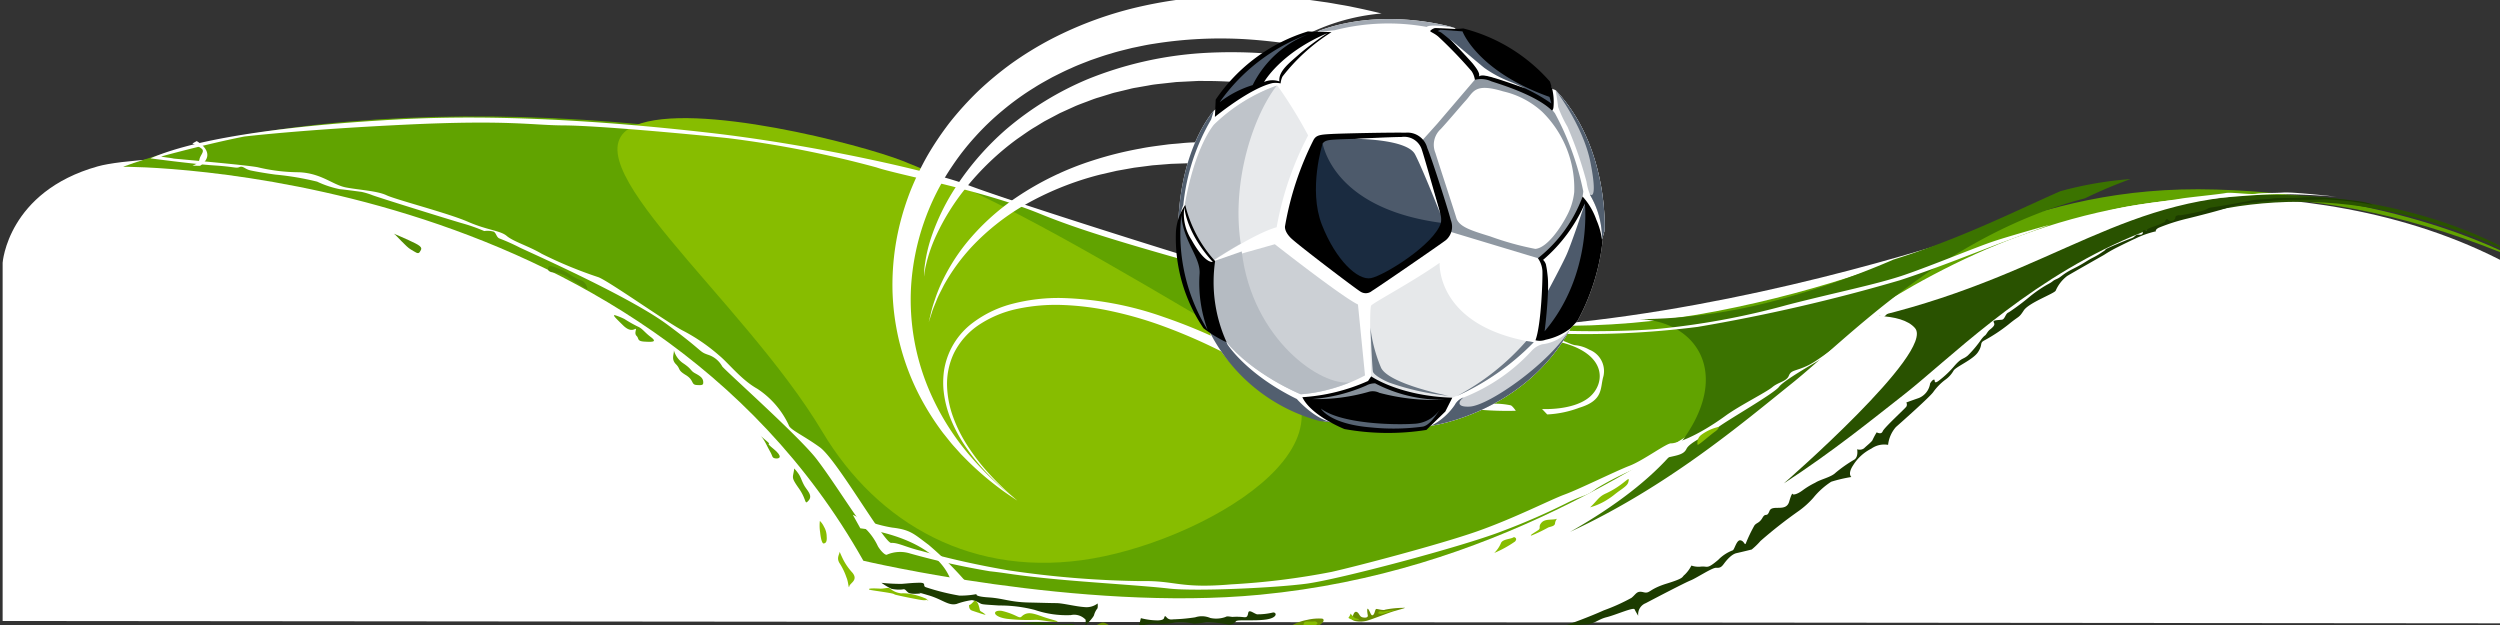 <svg xmlns="http://www.w3.org/2000/svg" xmlns:xlink="http://www.w3.org/1999/xlink" width="312" height="78" viewBox="0 0 312 78"><rect x="0" y="0" width="312" height="78" fill="#333333" stroke="none"/><defs><style>.a{fill:#fff;}.b{clip-path:url(#a);}.c{fill:#61a300;}.d{fill:#3b7300;}.e{fill:#295200;}.f{fill:#87bd00;}.g{fill:#1c3b00;}.h{fill:#698c00;}.i{fill:#244d00;}.j{fill:#528c00;}.k{fill:#b5bbc2;}.l{fill:#bfc4ca;}.m{fill:#8f98a2;}.n{fill:#e6e8ea;}.o{fill:#ccd0d5;}.p{fill:#a3aab3;}.q{fill:#525f6f;}.r{fill:#e8eaec;}.s{fill:#1a2b40;}.t{fill:#4d5a6b;}.u{fill:#5c6977;}.v{fill:#576473;}.w{fill:#6b7784;}.x{fill:#87919b;}</style><clipPath id="a"><rect class="a" width="312" height="78" transform="translate(-35.638 0.5)"/></clipPath></defs><g class="b" transform="translate(35.638 -0.5)"><g transform="translate(-35.304 -0.066)"><g transform="translate(0 1.169)"><path class="a" d="M5571.037,2702.189c11.242-3.156,101.489-1.586,137.952,14.834S5812.82,2708,5812.82,2708s32.931-7.667,59.221,6.478c1.031,1.228,1.429,44.74,1.429,44.74l-314.3-.291v-44.713S5559.794,2705.346,5571.037,2702.189Z" transform="translate(-5559.175 -2682.028)"/><g transform="matrix(0.996, 0.087, -0.087, 0.996, 16.796, 0)"><g transform="translate(0 0)"><path class="c" d="M-.006,20.014s64.185-6.007,96.336,40.95c0,0,27.521,4.02,49.7-.08,28.581-5.285,47.5-21.315,58.625-30.07C217.631,20.6,246.124-11.7,298.988,5.592c0,0-14.452-6.874-38.488-5.479s-33.438,12.755-60.867,20.574-54.3,2.828-87.423-5.763C76.83,5.747,27.156,7.4-.006,20.014Z" transform="translate(0 0.276)"/><path class="d" d="M60.383,2.875A58.73,58.73,0,0,1,65.849-.018,45.433,45.433,0,0,0,57.238,2.26c-5.807,3.2-11.837,6.953-19.969,10.3A105.038,105.038,0,0,1,21.99,19.316,67.445,67.445,0,0,1,6.233,22.745c10.07-.6,16.067,11.83-6.247,27.2,11.645-6.688,20.164-15.318,25.989-20.89C32.281,23.025,43.207,8.995,60.383,2.875Z" transform="translate(183.905 0.036)"/><path class="e" d="M89.06,5.3S77.533-1.17,58.372.163C39.251,1.493,31.754,12.173,10,19.567c1.916-.066,3.679.19,4.619,1.124C17.378,23.431-.012,41.42-.012,41.42l0,0C5.7,36.96,10.291,32.5,13.87,29.163,24.211,19.52,46.9-10.967,89.06,5.3Z" transform="translate(209.965 0.204)"/><path class="f" d="M35.593,3.1C30.267,1.52,9.061-2.073,1.984,1.583c-9.062,4.68,15.2,20.3,26.581,36.075,7.862,10.9,20.428,16.7,35.052,12.806s35.838-19.15,16.93-28.17S48.884,7.055,35.593,3.1Z" transform="translate(61.269 7.99)"/><path class="a" d="M-.005,18.949s5.3.247,7.956.188,2.789.154,3.215-.071.693.2,1.388.293,2.3.219,3.2.253a35.262,35.262,0,0,1,5.225.423,12.129,12.129,0,0,0,2.913.691c.419-.009,2.721.1,2.721.1a8.673,8.673,0,0,1,1.388.293c.9.249,9.435,2.11,11.379,2.5a21.519,21.519,0,0,1,2.911.744,2.807,2.807,0,0,1,1.188-.026c.345.154.4.692.814.791a25.362,25.362,0,0,1,2.627.913c1.934.712,14.169,4.917,19.107,7.936s4.239,3.035,5.417,3.332a3.086,3.086,0,0,1,1.916,1.306c.61.634,10.378,7.914,12.744,10.5s5.453,6.783,6.879,8.153a7.441,7.441,0,0,1,1.686,2.012c.335.478,1.014,1.11,1.229.944a4.154,4.154,0,0,1,2.875-.387,94.089,94.089,0,0,0,10.087,1.34c2.513.052,2.788.208,7.6.263s11.668-.15,14.878-.06,13.027-1.206,17.035-2.1,18.729-6.213,23.62-8.586a85.2,85.2,0,0,0,8.2-4.469c2.026-1.177,1.909-.77,3.2-1.932A38.123,38.123,0,0,1,190.97,40c1.8-.687,2.85-.71,3.191-1.608s2.467-1.915,3.652-2.993,6.641-4.839,7.192-5.741,4.668-3.7,5.472-4.288,4.109-2.518,4.809-3.14,2.782-3.662,4.06-4.378,6.186-3.656,6.561-3.948,8.044-4.466,11.39-6,7.873-4.017,10.3-4.556,14.07-2.82,17.8-3.1,6.87-.274,6.87-.274-5.426-.136-6.654.053-2.521.245-3.4.453-3.092.041-3.8.246-4.743.968-5.483,1.173-4.588,1.046-5.539,1.309a33.2,33.2,0,0,0-3.806,1.163c-.463.28-4.189,2.277-5.285,2.706a15.941,15.941,0,0,0-2.65,1.03,16.782,16.782,0,0,1-1.641,1.169c-.569.336-6.1,2.993-6.809,3.468s-2.032,1.366-2.673,1.785-5.679,3.065-6.833,4.277-.148.273-1.435,1.272-1.6,1.977-3.161,2.929-3.369,2.879-4.791,3.719-1.976.691-2.209,1.451-1.214.89-1.934,1.607-3.86,2.636-5.5,4.059c-3.442,2.989-5.918,4.014-6.477,4.027s-3.286,2.446-4.916,3.237-6.041,3.478-7.741,4.27-6.042,3.532-10.574,5.574-14.486,5.607-17.588,6.592A91.354,91.354,0,0,1,139,60.188c-6.389,1.112-6.917.1-11.262.573a121.948,121.948,0,0,1-16.555.1,108.068,108.068,0,0,1-11.13-1.479c-1.877-.282-2.927-.785-3.769-.658s-7.651-9.768-9.915-11.12-3.925-1.855-4.117-2.444a10.963,10.963,0,0,0-4.292-4.152c-2.067-.925-3.877-2.894-5.109-3.73a22.946,22.946,0,0,0-4.669-2.647c-1.864-.714-9.979-5.482-11.228-5.778a52.944,52.944,0,0,1-7.248-2.28c-1.721-.825-3.665-1.213-4.554-1.841s-2.43-.486-4.988-1.346S31,21.43,29.756,20.973s-3.481-.355-5.152-.533-3.168-1.494-5.965-1.378a22.409,22.409,0,0,1-5.094-.157c-1.042-.192-11.938-.167-11.029-.187,1.236-.027-1.019-.031-1.2-.122,0,0,5.456-2.035,10.106-3.379,0,0,7.116-1.493,19.949-3.233s15.666-1.291,19.657-1.622,15.129-.3,20.574-.2a133.32,133.32,0,0,1,18.761,2.025c2.773.694,13.308,1.647,20.919,4.013s17.466,3.874,28.362,6.167,30.281,3.32,33.845,3.241A111.749,111.749,0,0,0,194.236,23.1a220.7,220.7,0,0,0,24.615-7.988c4.669-1.991,10.06-4.753,12.469-5.885s5.6-2.659,5.6-2.659-4.591,1.72-6.714,2.63-7.515,3.726-10.842,5.2-8.4,2.937-14.259,5.008a94.794,94.794,0,0,1-16.267,4.46c-5.053.813-13.877,1.6-18.263,1.159s-15.645.023-29.25-2.75-35.11-7.636-39.4-8.889S82.587,10.04,69.048,9.693s-26.785.04-38.5,1.7S6.172,15.576-.005,18.949Z" transform="translate(3.312 -0.001)"/><path class="a" d="M2.715.044S.6-.274.168.79-.158,4.145,4.191,6.432a42.829,42.829,0,0,0,14.986,4.288,40.2,40.2,0,0,0,7.752-.138s-.476-.576-.692-.62a9.811,9.811,0,0,0-2.188-.015A22.338,22.338,0,0,1,18.384,9.8c-1.241-.392-3.42-.232-4.691-.523A56.15,56.15,0,0,1,6.55,6.718,20.9,20.9,0,0,1,1.178,2.881C.626,2.094-.724-.551,3.524.31Z" transform="translate(148.908 24.922)"/><path class="a" d="M6.411,9.181s3.9-.11,5.779-2.008S14,1.279,7.1.551,0,.2,0,.2L5.8,0S7.1.193,7.984.4,9.271.823,9.8.885a4.484,4.484,0,0,1,1.856.409,2.865,2.865,0,0,1,2.035,3.133c-.319,1.508.335,2.989-2.653,4.188A13.115,13.115,0,0,1,7.113,9.8Z" transform="translate(172.668 25.821)"/><path class="a" d="M1.086,1.607s9.483.129,11.881,5.627l1.9-.053A42.408,42.408,0,0,0,9.747,2.914c-1.939-1.19-2.4-1.679-4.716-1.745A17.324,17.324,0,0,1,0,0Z" transform="translate(94.518 55.637)"/><path class="a" d="M.514,0s2.8,1.24.689,3.038l-.971.069s.765-.27.82-.85S1.666,1.206,1.21.889A5.193,5.193,0,0,0,0,.346Z" transform="translate(8.359 16.298)"/><path class="a" d="M.61.307S-.541.743.318,1.174s2.311,1,2.811.529.94-.734.295-.969S3.169-.017,2.572,0A16.434,16.434,0,0,0,.61.307Z" transform="translate(163.789 28.151)"/><path class="g" d="M0,.434a9.094,9.094,0,0,0,1.3.635,4.475,4.475,0,0,0,1.368-.034c.387-.148.408.1.784.326s1.559-.039,1.559-.039-.787-.211,1.007.159,2.568,1.11,3.561.763A9.142,9.142,0,0,1,11.45,1.6a2.957,2.957,0,0,1,.923.253c.378.174.214.179,2.512.121a17.47,17.47,0,0,1,4.479.164,12.23,12.23,0,0,0,4.531.255,1.951,1.951,0,0,1,1.9.412,3.986,3.986,0,0,1,.035.736s.959-1.129.968-1.451a2.349,2.349,0,0,1,.35-.838,1.738,1.738,0,0,0-.039-.6,2.276,2.276,0,0,1-1.6.593c-1.094.027-2.727-.254-3.549-.187s-1.1.073-3.45.225-3.164-.243-5.025-.2S11.964.8,11.964.8a10.321,10.321,0,0,1-2.142.376A28.338,28.338,0,0,1,5.575.5C5.086.375,5.7-.1,4.658.017s-1.427.22-2.141.33A23.565,23.565,0,0,1,0,.434Z" transform="translate(98.817 63.357)"/><path class="g" d="M0,3.269a4.955,4.955,0,0,1,2.516-.626,8.932,8.932,0,0,0,1.976-.331A8.846,8.846,0,0,1,6.87,2.251a13.273,13.273,0,0,0,1.525-.32,16.208,16.208,0,0,1,2.581.039,1.036,1.036,0,0,0,1.078-.484c.211-.251,2.382-.2,3.785-.553S17.013-.08,16.56,0a7.959,7.959,0,0,1-1.978.4c-.448-.094-1.051-.57-1.1-.077S13.34.892,13.012.9A7.837,7.837,0,0,0,11.7.969c-.207.075-.777-.086-.986.1a3.45,3.45,0,0,1-1.893.294,2.672,2.672,0,0,0-1.887.083,21.99,21.99,0,0,1-2.718.491c-.784.2-.891-.4-1.058-.289s.152.452-.794.582A8.49,8.49,0,0,1,.192,2.14Z" transform="translate(131.274 63.227)"/><path class="f" d="M.812.011C-.377-.028-.359.82,1.525.943A22.472,22.472,0,0,0,5.181.751c1.026-.025,1.8.125,2.5.04S7.032.57,5.973.291,4.262-.142,3.72.177s-.3.618-1.075.3A8.791,8.791,0,0,0,.812.011Z" transform="translate(113.273 65.96)"/><path class="f" d="M0,.617C.491.411.548-.284.943.128s.381,1.03.541,1.1.8.4.639.406S.873,1.363.43,1.26,0,.617,0,.617Z" transform="translate(109.956 65.003)"/><path class="f" d="M5.16.5A8.367,8.367,0,0,1,7.239.936c.12.1.035.245-.7.193S3.553.82,3.309.756,3.353.65,1.8.549,0,.455,0,.349.742.19,1.316.175,2.307-.1,2.59.038A2.553,2.553,0,0,0,4.053.527,4.826,4.826,0,0,1,5.16.5Z" transform="translate(97.34 64.357)"/><path class="g" d="M2.394,63.627a11.9,11.9,0,0,0,2.627-1.1.9.9,0,0,1,1.247.018c.426.381,1.2-.432,1.206-.6s.342-.743,1.537-.836,1.59-.782,2.683-1.154,3.234-1.564,3.391-1.288.526.773.526.773a1.494,1.494,0,0,1,.8-1.658c1.1-.71,4.621-2.959,5.334-3.319s2.534-1.825,3.023-1.84.654-.132.935-.592.841-1.265,1.442-1.452S29,49.962,29,49.962a8.837,8.837,0,0,0,1-1.157,57.1,57.1,0,0,1,4.484-4.194,10.9,10.9,0,0,0,1.611-1.74,9.588,9.588,0,0,1,2.054-2.2,17.746,17.746,0,0,1,2.458-.808s-.535-.321.086-1.467a5.633,5.633,0,0,1,2.083-2.275,2.787,2.787,0,0,1,2.048-.655,4.022,4.022,0,0,1,.782-2.305c.749-.784,3.83-4.047,4.252-4.736A6.926,6.926,0,0,1,51.2,26.774a3.525,3.525,0,0,0,.963-1.255c.255-.515,2.271-1.549,2.821-2.537s.106-1.144.6-1.5a20.866,20.866,0,0,0,2.939-2.33c1.247-1.221,1.157-.838,1.708-1.869s3.633-2.436,3.763-2.82a4.585,4.585,0,0,1,1.262-1.94c.661-.485,4.268-2.963,4.351-3.021a16.213,16.213,0,0,1,1.57-1.09c.962-.593,1.814-1.1,2.143-1.277a11.9,11.9,0,0,1,2.438-1.118c.188.107-.242-.1.363-.49A23.894,23.894,0,0,1,79.6,4.07c1.011-.341,4.291-1.485,4.839-1.783a12.547,12.547,0,0,1,1.612-.557c.629-.245,4.713-.934,5.094-1s3.45-.275,5.3-.53a39.282,39.282,0,0,1,5.964.154c.217-.007-.538-.209-1.269-.271s-3.279-.124-3.93-.1a23.707,23.707,0,0,0-3.449.191c-.682.19-3.235.326-3.808.484s-2.013.259-2.641.476-4.147,1.142-4.856,1.3-.142.286-2.216.885-1.636.417-1.636.417-.523.03-.529.3a.51.51,0,0,1-.54.524c-.366.011-.4-.347-.608-.108s.222.1-.458.5-1.622.684-1.77.942-.366-.01-.47.12.072.42-.174.534-.326.01-.572.1-.251.324-.682.507-2.468,1.259-2.86,1.5,0,.085-.539.481a8.966,8.966,0,0,1-1.157.838c-.763.467-.952.748-2.292,1.57s-1.367,1.141-1.985,1.477-.229.239-1.136.816a16.371,16.371,0,0,0-1.968,1.624,29.053,29.053,0,0,1-2.468,2.21c-.431.182-.386.92-.794,1s-1,.136-1,.305.3.286-.035.7-.393.308-.669.823-.145.11-.607.8a13.906,13.906,0,0,1-1.532,2.2c-.6.589-.677.274-1.494,1.356a12.186,12.186,0,0,1-1.835,2.084c-.643.569-.425-.092-.588-.087s-.352.285-.459.521A2.309,2.309,0,0,1,48.152,29.3c-1.171.522-1.52.7-1.52.7a.528.528,0,0,1,.05.505c-.128.257-2.544,2.867-2.676,3.336s-.736.192-.736.192a8.7,8.7,0,0,0-.428.985c-.045.213-.668.781-.96,1.128a.917.917,0,0,1-.859.2s.265.921-.232,1.317A17.229,17.229,0,0,0,38.6,39.5c-.5.607-1.811.985-2.432,1.469a9.84,9.84,0,0,0-1.405,1.015c-.871.787-1.235.672-1.235.672s-.112-.461-.386.941-2.085.487-2.349,1.382-.451.183-.793.912-.665.654-.918,1.042a18.432,18.432,0,0,0-.877,2.323c-.116.342-.211-.275-.7-.316s-.621,1.146-.842,1.321a5.007,5.007,0,0,0-1.711,1.348c-1.331,1.337-1.213.882-2.029,1.02a2.682,2.682,0,0,1-1.247-.018,4.153,4.153,0,0,1-.731,1.205c-.387.35.1.391-2.144,1.306s-1.931,1.468-2.8,1.325-.874.309-1.428.833a24.029,24.029,0,0,1-3.295,1.848c-1.7.954-4.114,2.1-5.427,2.646s-5.87,1.758-5.87,1.758Z" transform="translate(177.676 0.235)"/><path class="h" d="M0,.525C.8.174.858-.181,1.53.1s.371.369.42.62a.667.667,0,0,0,.343.4A12.559,12.559,0,0,1,.725.859C.131.7,0,.525,0,.525Z" transform="translate(125.731 66.331)"/><path class="f" d="M.282,1.239C1.545,1.023,2.568.607,3.252.59s.564.377,1.475.032A2.648,2.648,0,0,1,6.235.446,11.484,11.484,0,0,0,9.058.168C9.8-.1,9.69.037,10.7.012s1.219.429.53.631a15,15,0,0,1-2.313.633c-.382-.014-.364-.727-.364-.727s.067.573-.648.729a15.686,15.686,0,0,1-1.924.37c-.52.036-.852-.876-.852-.876a1.154,1.154,0,0,1-1.14.742c-.93.023-.8-.785-1.3-.45a5.547,5.547,0,0,1-1.608.823C.7,1.942-.556,1.927.282,1.239Z" transform="translate(131.059 65.433)"/><path class="f" d="M.346.081A7.21,7.21,0,0,0,1.515.014c.615-.052,1.677.046,1,.173S1.38.47.783.612-.1.672.03.451A1.486,1.486,0,0,1,.346.081Z" transform="translate(137.156 66.13)"/><path class="f" d="M0,.013A1.99,1.99,0,0,1,.9.1C.978.116.709.252.423.278A.46.46,0,0,1,0,.013Z" transform="translate(134.349 66.414)"/><path class="f" d="M.016.493C.486.423.4.709,1.2.385S2.147,0,2.147,0a7.142,7.142,0,0,1-1.2.713C.413.935.224,1.167.087.944A.607.607,0,0,1,.016.493Z" transform="translate(130.623 66.229)"/><path class="f" d="M0,.477A.888.888,0,0,1,1.048.042,7.406,7.406,0,0,1,2.1.422,4.617,4.617,0,0,0,.74.338,4.809,4.809,0,0,1,0,.477Z" transform="translate(117.273 66.153)"/><path class="f" d="M.118,0C.112.235-.111.739.072.864s.362.382.551.245S.118,0,.118,0Z" transform="translate(110.478 65.173)"/><path class="f" d="M0,.177A1.749,1.749,0,0,1,1.175.051c.746.136,1.574.425.941.305S0,.177,0,.177Z" transform="translate(102.5 65.085)"/><path class="h" d="M2.335.331a6.128,6.128,0,0,0-2.309,1.2s-.227.993.634.742A19.714,19.714,0,0,0,3.332,1.215c.865-.4,1.329-1.1.843-1.2A6.216,6.216,0,0,0,2.335.331Z" transform="translate(149.84 63.44)"/><path class="h" d="M0,2.065C.031,1.6.129.951.474,1.034s.375.545.782.608.736-.039.642-.332-.24-1.049.038-.7.388.823.618.631S2.715.455,2.92.45s.9.142,1.1-.011A12.1,12.1,0,0,1,6.158.029C7.02-.124,5.62.321,4.877.638s-2.5,1.2-3.078,1.4A3.259,3.259,0,0,1,.568,2.2,1.386,1.386,0,0,1,0,2.065Z" transform="translate(157.747 61.212)"/><path class="i" d="M0,.4A9.058,9.058,0,0,1,1.914,0c.626-.017.3.092.782.3s-.045.725-.751.695S.847,1.354.5,1.014A3.269,3.269,0,0,1,0,.4Z" transform="translate(145.184 64.911)"/><path class="g" d="M.092.636C-.354.585.946.216,1.222.06s.353.04.543.06S.961.736.092.636Z" transform="translate(131.717 66.862)"/><path class="i" d="M0,.493C1.482.383,1.988-.018,3.16.172a11.264,11.264,0,0,0,3.071-.1A1.033,1.033,0,0,1,6.943.052c.49.107.7.4-.147.316A22.1,22.1,0,0,0,3.755.413C2.575.477,0,.493,0,.493Z" transform="translate(116.303 66.84)"/><path class="f" d="M1.889,0C1.1.148.641-.017.525.316s-.019.812-.455.9S1.354.826,1.959.479,1.889,0,1.889,0Z" transform="translate(151.275 63.874)"/><path class="f" d="M0,.647C.031.5.035.328.388.367S.827.282,1.114.225,2.224,0,2.224,0,1.177.444.71.6A1,1,0,0,1,0,.647Z" transform="translate(160.922 61.546)"/><path class="f" d="M.2,0C.148.536-.231.534.213.662A1.343,1.343,0,0,0,1.2.7C1.6.572.973.59.786.493A4.007,4.007,0,0,1,.2,0Z" transform="translate(157.283 62.517)"/><path class="f" d="M3.076,0C2.584.244,1.615.092,1.2.643s.011.668-.32.959-1.126.8-.8.767a18.83,18.83,0,0,0,2-1.186c.355-.164.789-.228.8-.588A1.049,1.049,0,0,1,3.076,0Z" transform="translate(179.057 48.483)"/><path class="f" d="M0,3.928c.886-.979.923-1.418,1.878-1.935A10.739,10.739,0,0,0,3.963.413c.386-.346.581-.61.544-.222s-.094.57-.919,1.263S2.843,2.2,1.91,2.894A7.878,7.878,0,0,1,0,3.928Z" transform="translate(186.121 42.781)"/><path class="f" d="M0,.55C.15.266.177-.014,1.014,0A11.9,11.9,0,0,1,2.256.116c.082-.021-.043.076-.845.34S.361.8.177.844,0,.55,0,.55Z" transform="translate(141.228 65.66)"/><path class="f" d="M2.276,0C1.9.319.851.349.716.932A3.74,3.74,0,0,1,0,2.189,14.007,14.007,0,0,0,2.465.535C2.8.062,2.276,0,2.276,0Z" transform="translate(174.697 51.234)"/><path class="f" d="M2.483,0A5.7,5.7,0,0,0,.356,1.224,1.227,1.227,0,0,0,.046,2.435c-.005.233,1.525-1.4,2.019-1.8S2.483,0,2.483,0Z" transform="translate(198.759 35.307)"/><path class="f" d="M.13,0C.121.393-.246.835.295,1.487A8.012,8.012,0,0,1,1.25,3.107c.305.541.4,1.519.452,1.086s1.091-.856.238-1.734A7.393,7.393,0,0,1,.7,1C.434.58.13,0,.13,0Z" transform="translate(93.156 60.384)"/><path class="f" d="M0,0A5.422,5.422,0,0,0,.155,1.4c.176.9.387,1.419.584,1.361s.4-.183.281-.888A2.456,2.456,0,0,0,.576.679,2.407,2.407,0,0,0,0,0Z" transform="translate(90.488 56.762)"/><path class="c" d="M.072,0C.044,1.216-.31,1.03.853,2.408S1.721,4.5,2.214,3.818,1.884,2.574,1.5,2,1,1.031.694.648A5.378,5.378,0,0,0,.072,0Z" transform="translate(86.659 50.521)"/><path class="c" d="M0,0C.637.37,1.136,1.442,1.527,1.974s.264.769.748.794.974-.261-.336-1.155S1.705,1.232,1.15.821,0,0,0,0Z" transform="translate(82.018 46.704)"/><path class="c" d="M.025,0c.069.5-.268,1.133.4,1.7s.226.692,1.342,1.243.74,1.143,1.466,1.123.848-.063.777-.488-.388-.649-1.067-.94S2.514,2.18,1.4,1.552A2.89,2.89,0,0,1,.025,0Z" transform="translate(70.46 37.134)"/><path class="c" d="M.03,0C-.095.118.145.3,1.221,1.188s1.5.263,1.619.3-.176.577.182.873.066.647,1.042.62,1.628-.084.747-.631S3.7,1.386,3.051,1.175A16.734,16.734,0,0,1,1.322.384,8.027,8.027,0,0,0,.03,0Z" transform="translate(62.67 33.39)"/><path class="j" d="M0,0C.321.169,1.67,1.509,2.26,1.773s.988.584,1.159.222.42-.6-.653-1.027S0,0,0,0Z" transform="translate(34.396 25.669)"/><path class="j" d="M1.774.365C1.019.158.266-.149.1.083s-.177.586.446.67a4.2,4.2,0,0,1,2,.424,17.577,17.577,0,0,0,1.93,1.008,3.842,3.842,0,0,0,.672.285s-.2-.829-.844-1.013A6.194,6.194,0,0,1,2.768.817,6.678,6.678,0,0,0,1.774.365Z" transform="translate(53.935 28)"/></g></g></g><g transform="translate(111.042)"><path class="a" d="M475.8,315.475a34.141,34.141,0,0,1,1.373-4.3,36.84,36.84,0,0,1,2.074-4.293,38.485,38.485,0,0,1,2.8-4.164,40.383,40.383,0,0,1,3.534-3.9,41.537,41.537,0,0,1,4.244-3.513,42.5,42.5,0,0,1,4.9-3,46.494,46.494,0,0,1,11.386-4.115,55.2,55.2,0,0,1,6.277-1.011,63.763,63.763,0,0,1,6.527-.3c2.2.04,4.441.137,6.685.4,1.128.1,2.246.284,3.38.438.567.08,1.127.192,1.694.288s1.138.188,1.7.316c1.187.24,2.377.51,3.566.8A25.729,25.729,0,0,0,528,291.1a28.154,28.154,0,0,0-3.533,1.807c-1.823-.263-3.635-.456-5.425-.572a52.575,52.575,0,0,0-11.512.562c-.925.131-1.822.344-2.723.522-.886.227-1.777.424-2.635.7-.871.238-1.707.547-2.548.83-.821.326-1.649.626-2.436,1-.8.338-1.564.741-2.331,1.119-.744.416-1.494.814-2.2,1.267a33.52,33.52,0,0,0-4,2.876,32.264,32.264,0,0,0-3.423,3.276,31.084,31.084,0,0,0-2.809,3.571,30.068,30.068,0,0,0-5.208,15.167,28.8,28.8,0,0,0,2.206,12.777,31.492,31.492,0,0,0,5.114,8.28,38.316,38.316,0,0,0,4.319,4.315c.528.448.947.766,1.219.99l.241.193-.7-.566c-.565-.479-1.41-1.191-2.428-2.223a26,26,0,0,1-3.392-4.149,18.513,18.513,0,0,1-1.6-3.037,13.005,13.005,0,0,1-.938-3.811,10.948,10.948,0,0,1,.053-2.165,9.2,9.2,0,0,1,3.674-6.157,14.068,14.068,0,0,1,4.984-2.347,22.916,22.916,0,0,1,5.908-.7,41.357,41.357,0,0,1,12.831,2.363,66.286,66.286,0,0,1,7,2.846c.349.475.719.935,1.106,1.383q.344.45.7.9a68.451,68.451,0,0,0-8.987-4.031,47.518,47.518,0,0,0-6.271-1.807,34.508,34.508,0,0,0-6.087-.778,23.023,23.023,0,0,0-5.692.483,13.848,13.848,0,0,0-4.825,2.02,9.157,9.157,0,0,0-3.1,3.537,8.958,8.958,0,0,0-.84,4.156,12.446,12.446,0,0,0,.749,3.766,17.3,17.3,0,0,0,1.475,3.078,25.806,25.806,0,0,0,3.279,4.29c1,1.079,1.843,1.83,2.4,2.339l.841.727.028.023-.009-.006.009.007-.011-.009-.417-.281c-.283-.194-.716-.474-1.272-.867a38.108,38.108,0,0,1-4.616-3.917l-.726-.735-.727-.813c-.513-.547-.981-1.18-1.505-1.822a33.1,33.1,0,0,1-2.905-4.59A30.309,30.309,0,0,1,474.9,323.7,31.7,31.7,0,0,1,475.8,315.475Z" transform="translate(-474.892 -286.871)"/><path class="a" d="M493.9,324.418c-.026.174-.049.32-.067.437l-.055.353.018-.345c.022-.229.009-.578.078-1.03a18.834,18.834,0,0,1,.963-3.975,27.669,27.669,0,0,1,3.035-6.031,34.9,34.9,0,0,1,6.193-7.048,38.721,38.721,0,0,1,10.212-6.257,45.817,45.817,0,0,1,14.055-3.219,59.02,59.02,0,0,1,9.139.12c-.417.3-.821.621-1.216.946a30.776,30.776,0,0,0-2.915,2.588c-1.534-.124-3.044-.19-4.521-.185-.3,0-.6-.015-.9,0l-.89.045-1.758.088-1.717.189c-.567.065-1.133.113-1.682.226l-1.641.287c-.273.041-.539.1-.8.17l-.79.191-.783.188c-.261.06-.52.122-.77.207l-1.5.463c-.5.139-.974.334-1.449.512s-.947.35-1.405.54l-1.341.608-.659.3-.631.335-1.243.657c-.4.233-.785.478-1.172.711-.786.451-1.486.982-2.2,1.465a33.623,33.623,0,0,0-6.577,6.292,28.291,28.291,0,0,0-3.544,5.678,19.075,19.075,0,0,0-1.354,3.894A4.634,4.634,0,0,0,493.9,324.418Z" transform="translate(-489.845 -290.1)"/><path class="a" d="M507.178,334.809a14.475,14.475,0,0,1,.434-1.473,20.257,20.257,0,0,1,.767-2,24.3,24.3,0,0,1,3.173-5.164,28.923,28.923,0,0,1,6.2-5.691,37.3,37.3,0,0,1,9.615-4.664,45.239,45.239,0,0,1,5.982-1.492c1.052-.214,2.136-.338,3.24-.486.552-.076,1.113-.1,1.677-.158s1.135-.106,1.711-.118c.233-.013.469-.019.7-.027a23.661,23.661,0,0,0-.965,2.625l-.178,0c-.271,0-.54.017-.808.025l-1.6.055-1.564.125-.772.062-.76.1-1.5.192-1.459.26-.721.128-.7.162-1.39.319a37.807,37.807,0,0,0-9.512,3.85,28.925,28.925,0,0,0-6.427,5.093,24.623,24.623,0,0,0-3.546,4.868c-.359.731-.718,1.364-.93,1.947-.233.575-.45,1.055-.562,1.459l-.391,1.212Z" transform="translate(-502.365 -295.226)"/></g><g transform="translate(146.416 2.946)"><path class="k" d="M235.9,267.336l.288-.032.171-.021c.086-.012.172-.023.257-.036l.176-.026.245-.041.175-.031.239-.044.17-.034.24-.051.159-.033.256-.06.133-.031c.126-.031.251-.063.374-.1l.072-.02.3-.081.134-.04.223-.066.142-.045.2-.063.142-.047c.066-.021.129-.042.192-.064l.136-.046.186-.066.127-.045.189-.07c.036-.013.072-.026.107-.04l.214-.083.068-.026.27-.108,0,0c-3.5.584-12.213-5.272-13.52-16.324l-3.5,1.224-.895,3.693,2.336,6.228c3.436,4.251,9.4,6.68,9.4,6.68.148-.01.3-.023.441-.037Z" transform="translate(-219.819 -220.571)"/><path class="l" d="M227.754,192.52a21.771,21.771,0,0,0-7.843,4.868s-2.414,2.678-3.7,10.274l.314,3.816,2.88,2.671.441.181s1.556-1.03,3.4-2.077C222.034,204.241,224.971,196.045,227.754,192.52Z" transform="translate(-215.223 -184.235)"/><path class="a" d="M218.355,208.9l.065.383a24.213,24.213,0,0,0,14.285,10.654l.986.1,1.006.307s6.067,1.195,10.914.247l.324-.15s11.563-1.513,17.387-12.155l.854-.918a26.95,26.95,0,0,0,3.11-9.775l-.051-.393.319-1.1s.6-10.452-6.108-17.531l-.425-.163-.158-.341a23.734,23.734,0,0,0-11.381-7.073l-.383.053-.291-.258s-8.538-2.678-16.832.354l-.23.164-.539.066a23.746,23.746,0,0,0-11.832,8.905l-.2.562-.387.3s-4.141,4.466-4.438,14.206l.059.326A24.6,24.6,0,0,0,218.355,208.9Z" transform="translate(-214.058 -169.698)"/><path class="m" d="M315.655,203.94a35.192,35.192,0,0,0-3.538-9.739l-.685-.868-5.085-3.618-4.1.156-4.809,5.633v0l-1.825,2.03,3.368,11.434L310,212.293l.465.07,2.617-1.288.265-1.979C315.632,205.963,315.655,203.94,315.655,203.94Zm-2.091,3.132c-.631,1.222-2.353,3.922-3.89,4.058a36.68,36.68,0,0,1-5.637-1.562c-2.422-.747-3.918-1.207-4.233-2.334-.167-.6-2.143-6.6-2.6-8.08a2.658,2.658,0,0,1,.7-3.011l0-.006c1.108-1.208,2.559-2.95,3.1-3.538.962-1.044,1.067-2.214,4.653-1.127a10.778,10.778,0,0,1,4.871,2.546,13.386,13.386,0,0,1,4,10.02A8.019,8.019,0,0,1,313.563,207.073Z" transform="translate(-264.814 -182.448)"/><path class="l" d="M341.3,198.727a49.62,49.62,0,0,1,2.374,6.866,6.154,6.154,0,0,0,.518,1.764,10.621,10.621,0,0,1,1.409,5.416l.319-1.1s.6-10.452-6.108-17.531c0,0,.249,1.407.306,2.085A15.912,15.912,0,0,0,341.3,198.727Z" transform="translate(-292.42 -185.269)"/><path class="n" d="M298.523,263.407a29.629,29.629,0,0,1-10.113,6.923l-3.7,1.132-4.4-1.54-2.022-2.259s-.291-8.452,0-8.834,5.095-2.909,8.543-5.334C286.83,253.495,286.321,261.421,298.523,263.407Z" transform="translate(-253.913 -223.075)"/><path class="o" d="M315.876,276a5.224,5.224,0,0,1-3.543,1.993,2.769,2.769,0,0,0-1.288.783,22.958,22.958,0,0,1-8.467,5.832,2,2,0,0,0-1.167.978,7.85,7.85,0,0,1-2.921,2.569S310.052,286.64,315.876,276Z" transform="translate(-266.612 -237.408)"/><path class="a" d="M248.368,179.18s4.063,5,4.406,5.536,2.411-.03,5.806,0a58,58,0,0,0,7.214-.127,64.443,64.443,0,0,0,5.168-5.024c.838-.875,1.016-1.541.393-2.323a29.357,29.357,0,0,0-4.8-4.469,8.706,8.706,0,0,0-3.588-.66,38.872,38.872,0,0,0-8.36.748,9.594,9.594,0,0,0-5.974,3.848A16.056,16.056,0,0,0,248.368,179.18Z" transform="translate(-235.306 -171.229)"/><path class="p" d="M274.311,170.68s.224-.439,3.446.109c0,0-8.538-2.678-16.832.354l-.23.164,2.124-.213A26.853,26.853,0,0,1,274.311,170.68Z" transform="translate(-243.006 -169.698)"/><path class="q" d="M214.987,212.979a26.353,26.353,0,0,1,3.472-10.667l.33-1.085s-4.141,4.466-4.438,14.206l.059.326A8.652,8.652,0,0,1,214.987,212.979Z" transform="translate(-214.058 -189.78)"/><path class="r" d="M220.224,214.37s5.147-3.406,7.811-4.129a39.321,39.321,0,0,1,3.929-11.461,57.126,57.126,0,0,0-3.836-6.219,21.779,21.779,0,0,0-7.843,4.867s-2.413,2.678-3.7,10.275l.314,3.815,2.88,2.671Z" transform="translate(-215.457 -184.26)"/><path class="o" d="M242.776,254.627c-2.031-.971-10.376-7.52-10.376-7.52l-7.559,2.13-.895,3.692,2.337,6.228c3.436,4.251,9.4,6.68,9.4,6.68a20.581,20.581,0,0,0,7.973-2.356Z" transform="translate(-220.052 -219.006)"/><path class="q" d="M238.19,286.87l1.5.152c-2.224-.441-4.365-2.907-4.365-2.907-6.321-3.1-8.661-6.815-8.661-6.815l-.089-.24-.276-.226-1.7-1.952-.374.561c.1.154.2.306.3.458A21.693,21.693,0,0,0,238.19,286.87Z" transform="translate(-220.226 -236.697)"/><path d="M253.4,209.647a38.208,38.208,0,0,0-3.558,10.756s-.15.624.725,1.489,8.243,6.453,8.711,6.706a1.2,1.2,0,0,0,1.409-.1c.624-.365,8.611-5.858,9.23-6.343a2.209,2.209,0,0,0,.622-2.47c-.3-1.194-2.412-7.822-2.944-9.017a2.547,2.547,0,0,0-2.719-1.919c-1.743-.039-7.668.081-9.164.158S253.745,209.043,253.4,209.647Z" transform="translate(-236.218 -194.569)"/><path d="M302.25,172.835s-.843.077-.94.071c-.428-.026-2.426-.128-2.586-.118a1.153,1.153,0,0,0-.586.343c-.093.127.417.231,1,.726a54.488,54.488,0,0,1,4.162,4.324,2.621,2.621,0,0,1,.4,1.068,3.121,3.121,0,0,1,2.068.192c1.472.473,5.6,1.77,7.534,3.62,0,0,.166-.006.207-.39a7.027,7.027,0,0,0-.159-2.293l-.274-.9A21.331,21.331,0,0,0,302.25,172.835Z" transform="translate(-266.385 -171.666)"/><path d="M341.471,236.451l-.051-.393a9.393,9.393,0,0,0-.693-2.433A8.534,8.534,0,0,0,339,230.7a17.4,17.4,0,0,1-5.577,7.7,3.068,3.068,0,0,1,.563,1.563c.045.895-.136,6.72-.866,8.678a2.168,2.168,0,0,0,1.27-.066,7.649,7.649,0,0,0,3.116-1.431l.854-.918A26.951,26.951,0,0,0,341.471,236.451Z" transform="translate(-288.243 -208.555)"/><path class="k" d="M236.1,267.358l.289-.032.17-.022.258-.036.176-.026.245-.041.176-.031.239-.044.171-.034.239-.05.159-.033.256-.06.131-.032c.127-.031.25-.062.374-.1l.072-.02.3-.081.134-.039c.075-.021.149-.043.222-.066l.143-.044.2-.064.142-.046c.064-.021.128-.042.191-.064l.136-.046.187-.067.126-.045.19-.07.107-.04.214-.083.068-.027.27-.109h0c-3.5.584-12.212-5.273-13.52-16.323l-3.5,1.224-.895,3.693,2.336,6.228c3.435,4.251,9.4,6.68,9.4,6.68.148-.01.294-.023.44-.037Z" transform="translate(-219.945 -220.585)"/><path class="l" d="M227.955,192.541a21.773,21.773,0,0,0-7.843,4.868s-2.414,2.678-3.7,10.275l.314,3.816,2.88,2.67.44.181s1.556-1.03,3.4-2.076C222.236,204.262,225.173,196.066,227.955,192.541Z" transform="translate(-215.349 -184.248)"/><path d="M271.1,299.21l2.36-2.295.872-1.726c-6.657-.217-10.121-2.667-10.121-2.667l-.393.577a23.658,23.658,0,0,1-8.2,2.025c1.117,2.338,5.259,3.978,5.259,3.978A30.681,30.681,0,0,0,271.1,299.21Z" transform="translate(-239.836 -247.934)"/><path d="M218.471,240.619a15.959,15.959,0,0,1-3.729-7,6.635,6.635,0,0,0-1.164,3.351,20.1,20.1,0,0,0,3.444,12.035,16.53,16.53,0,0,0,2.9,1.769A18.126,18.126,0,0,1,218.471,240.619Z" transform="translate(-213.573 -210.417)"/><path d="M226.642,182.447l-.1,2.164s4.344-3.578,7.2-4.226a2.9,2.9,0,0,1,1,.044,2.568,2.568,0,0,1,.234-.855,23.665,23.665,0,0,1,6.122-5.545s-1.144-.056-1.732-.021l-1.214-.071A21.509,21.509,0,0,0,226.642,182.447Z" transform="translate(-221.673 -172.398)"/><path class="q" d="M303.278,285.772c-1.9.094-1.23-.839-.75-1.148a2,2,0,0,0-1.117.959,7.85,7.85,0,0,1-2.921,2.569S310.052,286.64,315.876,276C313.31,280.3,305.7,285.651,303.278,285.772Z" transform="translate(-266.612 -237.408)"/><path class="s" d="M260.96,212.484s-1.825,5.73-.085,10.151,4.486,6.982,6.128,6.645,7.867-4.158,8.721-6.9Z" transform="translate(-242.648 -196.951)"/><path class="t" d="M274.511,212.33a2.2,2.2,0,0,0-2.345-1.654c-1.5-.034-6.611.07-7.9.137-1.182.06-1.617.107-1.913.515.427,1.864,2.761,8.279,14.764,9.894a2.7,2.7,0,0,0-.067-1.118C276.794,219.075,274.969,213.36,274.511,212.33Z" transform="translate(-244.04 -195.795)"/><path class="t" d="M341.174,233.106s.975,8.887-5.028,15.95c0,0,.955-7.094.056-8.828A17.146,17.146,0,0,0,341.174,233.106Z" transform="translate(-290.132 -210.087)"/><path class="t" d="M305.614,178.115a29.2,29.2,0,0,0-4.587-4.4,3.941,3.941,0,0,0-.437-.183l.348-.164,2.754.207s1.85,4.989,10.857,8.177l.237.816a21.8,21.8,0,0,0-8.767-3.582A1.149,1.149,0,0,0,305.614,178.115Z" transform="translate(-267.924 -172.039)"/><path class="a" d="M272.982,210.467s6.518-.026,7.545,1.932c.915,1.744,3.161,7.426,3.161,7.426s-2.064-7.353-2.36-8.143a2.311,2.311,0,0,0-2.49-1.451C277.312,210.239,272.982,210.467,272.982,210.467Z" transform="translate(-250.68 -195.516)"/><path class="a" d="M304.727,176.587s2.6,2.752,2.875,3.11.922,1.135.727,1.556c0,0,.141-.162.645-.127a7.807,7.807,0,0,1,1.181.282c1.006.277,3.92,1.317,3.92,1.317s-1.228-.594-1.9-.84A14.622,14.622,0,0,1,309,180.177C308.441,179.734,304.727,176.587,304.727,176.587Z" transform="translate(-270.508 -174.086)"/><path class="a" d="M340.862,233.106s-1.595,4.814-2.267,6.345c-.526,1.2-2.333,4.557-2.333,4.557a13.061,13.061,0,0,0-.254-3.272,1.273,1.273,0,0,0-.362-.594A19.624,19.624,0,0,0,340.862,233.106Z" transform="translate(-289.82 -210.087)"/><path class="t" d="M239.428,174.647a13.025,13.025,0,0,0-7.187,6.442,12.953,12.953,0,0,0-4.126,2.139A23.393,23.393,0,0,1,239.428,174.647Z" transform="translate(-222.656 -172.85)"/><path class="u" d="M215.142,237.134a22.727,22.727,0,0,0,3.286,14.318,16.937,16.937,0,0,1-1.008-6.949C217.6,242.4,215.4,240.493,215.142,237.134Z" transform="translate(-214.465 -212.653)"/><path class="v" d="M261.784,303.6s1.042,1.938,6.289,2.357a27.314,27.314,0,0,0,6.45-.106c.786-.168,1.534-1.248,2.121-2.154a4.081,4.081,0,0,1-3.3,1.805C270.968,305.66,264.324,305.53,261.784,303.6Z" transform="translate(-243.686 -254.992)"/><path class="w" d="M278.243,275.77s.227,5.05.306,5.469,1.247,1.067,2.028,1.386a31.539,31.539,0,0,0,7.415,1.657s-7.408-1.456-8.419-3.5A18.485,18.485,0,0,1,278.243,275.77Z" transform="translate(-253.966 -237.263)"/><path class="w" d="M306.77,287.283a31.5,31.5,0,0,0,9.683-6.76l-.934-.15A30.409,30.409,0,0,1,306.77,287.283Z" transform="translate(-271.784 -240.196)"/><path class="q" d="M344.077,207.141c.033.07.069.141.112.215a10.621,10.621,0,0,1,1.409,5.416l.319-1.1s.6-10.452-6.108-17.531c0,0,3.449,4.446,4.349,9.011C344.88,206.816,344.539,207.519,344.077,207.141Z" transform="translate(-292.42 -185.269)"/><path class="a" d="M216.267,234.439a5.87,5.87,0,0,0,.9,4.052c1.716,3.077,2.654,2.744,2.654,2.744S216.733,238.094,216.267,234.439Z" transform="translate(-215.212 -210.936)"/><path class="x" d="M266.793,294.894a2.255,2.255,0,0,0-1.132.281,20.77,20.77,0,0,1-6.7,1.676,23.254,23.254,0,0,0,6.967-.883,1.815,1.815,0,0,1,1.387.106,26.635,26.635,0,0,0,8.208.863A18.049,18.049,0,0,1,266.793,294.894Z" transform="translate(-241.922 -249.431)"/><path class="a" d="M250.81,174.537a35.385,35.385,0,0,0-3.4,2.518c-1.256,1.132-2.749,2.2-2.595,3.507a2.6,2.6,0,0,0-1.908.07S244.93,177.019,250.81,174.537Z" transform="translate(-231.898 -172.78)"/></g></g></g></svg>